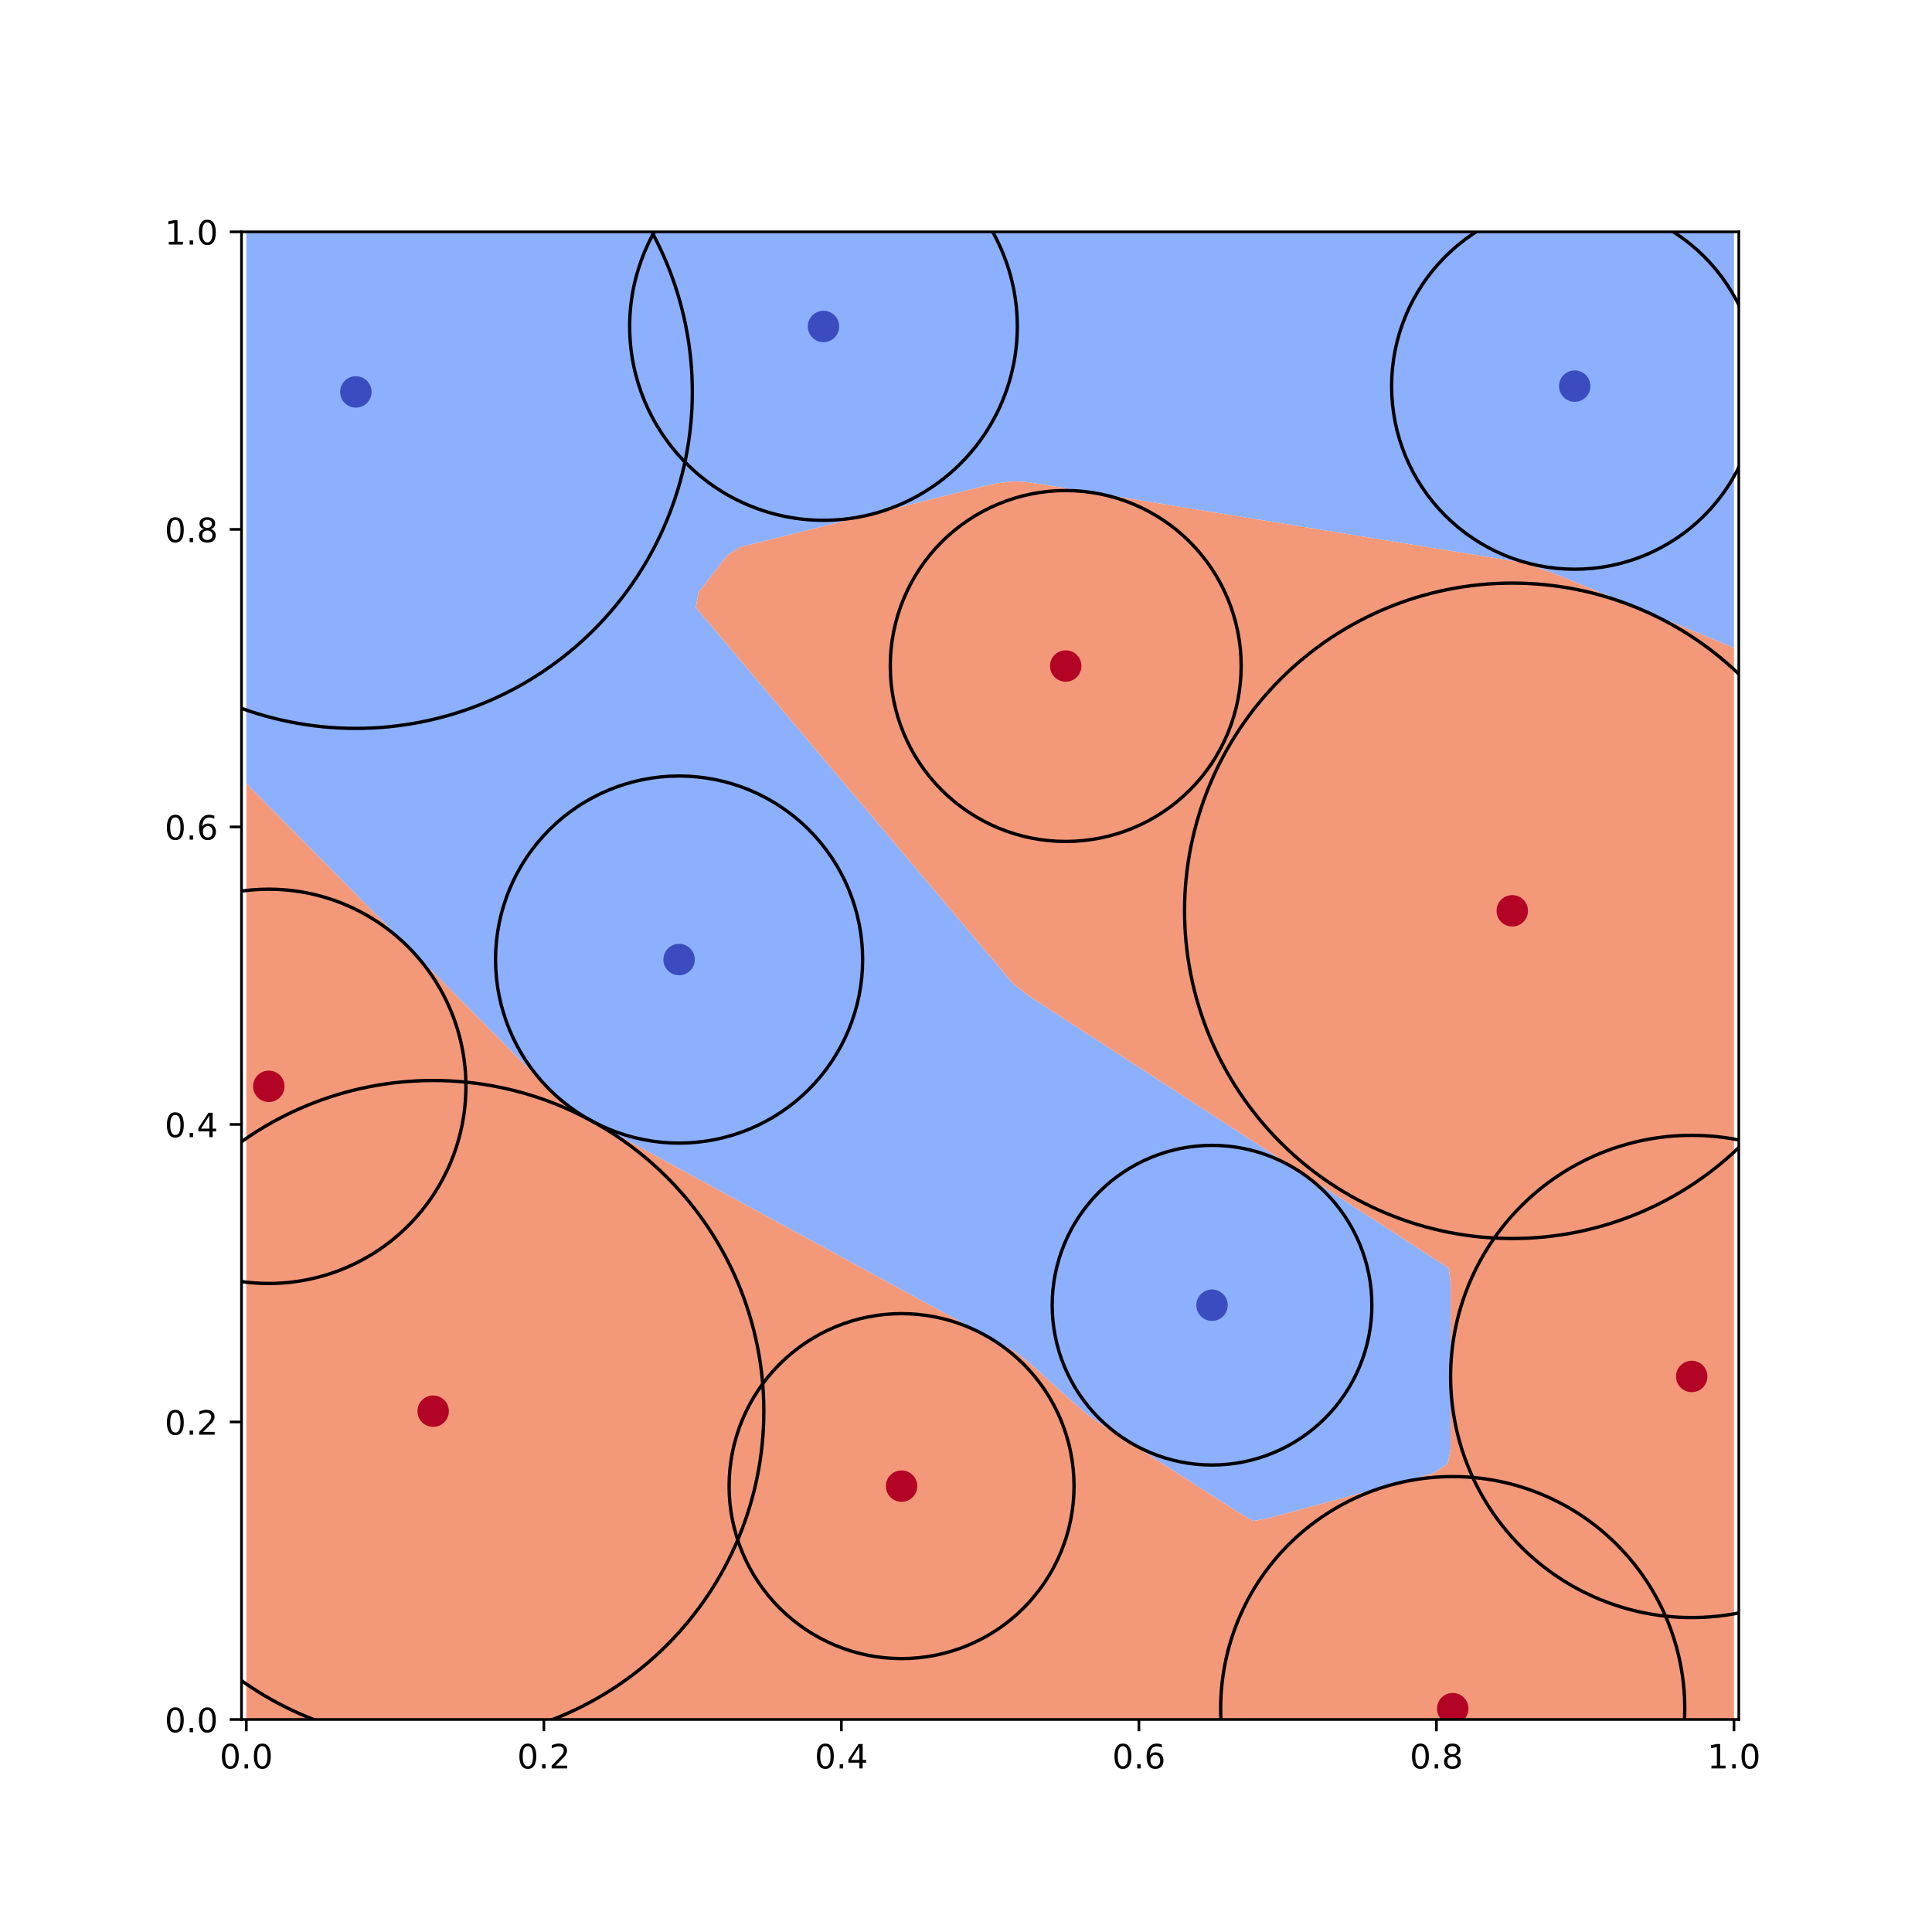 <?xml version="1.0" encoding="utf-8" standalone="no"?>
<!DOCTYPE svg PUBLIC "-//W3C//DTD SVG 1.1//EN"
  "http://www.w3.org/Graphics/SVG/1.1/DTD/svg11.dtd">
<!-- Created with matplotlib (http://matplotlib.org/) -->
<svg height="576pt" version="1.1" viewBox="0 0 576 576" width="576pt" xmlns="http://www.w3.org/2000/svg" xmlns:xlink="http://www.w3.org/1999/xlink">
 <defs>
  <style type="text/css">
*{stroke-linecap:butt;stroke-linejoin:round;}
  </style>
 </defs>
 <g id="figure_1">
  <g id="patch_1">
   <path d="M 0 576 
L 576 576 
L 576 0 
L 0 0 
z
" style="fill:#ffffff;"/>
  </g>
  <g id="axes_1">
   <g id="patch_2">
    <path d="M 72 512.64 
L 518.4 512.64 
L 518.4 69.12 
L 72 69.12 
z
" style="fill:#ffffff;"/>
   </g>
   <g id="PathCollection_1">
    <path clip-path="url(#pec9bdc4972)" d="M 369.12 450.835 
L 373.6 453.468 
L 378.08 452.66 
L 382.56 451.444 
L 387.04 450.228 
L 388.174 449.92 
L 391.52 449.012 
L 396 447.795 
L 400.48 446.579 
L 404.675 445.44 
L 404.96 445.363 
L 409.44 444.146 
L 413.92 442.93 
L 418.4 441.714 
L 421.176 440.96 
L 422.88 440.498 
L 427.36 439.187 
L 431.518 436.48 
L 431.84 435.333 
L 432.47 432 
L 432.472 427.52 
L 432.473 423.04 
L 432.475 418.56 
L 432.476 414.08 
L 432.478 409.6 
L 432.48 405.12 
L 432.481 400.64 
L 432.483 396.16 
L 432.484 391.68 
L 432.486 387.2 
L 432.488 382.72 
L 431.958 378.24 
L 431.84 378.039 
L 427.36 375.134 
L 425.24 373.76 
L 422.88 372.23 
L 418.4 369.325 
L 418.331 369.28 
L 413.92 366.42 
L 411.422 364.8 
L 409.44 363.515 
L 404.96 360.61 
L 404.513 360.32 
L 400.48 357.705 
L 397.604 355.84 
L 396 354.8 
L 391.52 351.895 
L 390.695 351.36 
L 387.04 348.99 
L 383.786 346.88 
L 382.56 346.085 
L 378.08 343.18 
L 376.877 342.4 
L 373.6 340.275 
L 369.968 337.92 
L 369.12 337.37 
L 364.64 334.465 
L 363.059 333.44 
L 360.16 331.56 
L 356.15 328.96 
L 355.68 328.655 
L 351.2 325.75 
L 349.241 324.48 
L 346.72 322.845 
L 342.332 320 
L 342.24 319.941 
L 337.76 317.036 
L 335.423 315.52 
L 333.28 314.131 
L 328.8 311.226 
L 328.514 311.04 
L 324.32 308.321 
L 321.605 306.56 
L 319.84 305.416 
L 315.36 302.511 
L 314.696 302.08 
L 310.88 299.606 
L 307.787 297.6 
L 306.4 296.701 
L 301.92 293.123 
L 301.917 293.12 
L 298.139 288.64 
L 297.44 287.811 
L 294.361 284.16 
L 292.96 282.499 
L 290.582 279.68 
L 288.48 277.187 
L 286.804 275.2 
L 284 271.875 
L 283.026 270.72 
L 279.52 266.563 
L 279.248 266.24 
L 275.47 261.76 
L 275.04 261.251 
L 271.691 257.28 
L 270.56 255.939 
L 267.913 252.8 
L 266.08 250.626 
L 264.135 248.32 
L 261.6 245.314 
L 260.357 243.84 
L 257.12 240.002 
L 256.578 239.36 
L 252.8 234.88 
L 252.64 234.69 
L 249.022 230.4 
L 248.16 229.378 
L 245.244 225.92 
L 243.68 224.066 
L 241.465 221.44 
L 239.2 218.754 
L 237.687 216.96 
L 234.72 213.442 
L 233.909 212.48 
L 230.24 208.129 
L 230.131 208 
L 226.353 203.52 
L 225.76 202.817 
L 222.574 199.04 
L 221.28 197.505 
L 218.796 194.56 
L 216.8 192.193 
L 215.018 190.08 
L 212.32 186.881 
L 211.24 185.6 
L 207.84 181.569 
L 207.461 181.12 
L 207.84 179.032 
L 208.243 176.64 
L 211.71 172.16 
L 212.32 171.372 
L 215.177 167.68 
L 216.8 165.583 
L 220.512 163.2 
L 221.28 162.971 
L 225.76 161.85 
L 230.24 160.728 
L 234.72 159.607 
L 238.263 158.72 
L 239.2 158.486 
L 243.68 157.364 
L 248.16 156.243 
L 252.64 155.121 
L 256.161 154.24 
L 257.12 154 
L 261.6 152.879 
L 266.08 151.757 
L 270.56 150.636 
L 274.059 149.76 
L 275.04 149.514 
L 279.52 148.393 
L 284 147.272 
L 288.48 146.15 
L 291.957 145.28 
L 292.96 145.029 
L 297.44 144.065 
L 301.92 143.503 
L 306.4 143.775 
L 310.88 144.452 
L 315.36 145.181 
L 315.968 145.28 
L 319.84 145.91 
L 324.32 146.639 
L 328.8 147.368 
L 333.28 148.097 
L 337.76 148.825 
L 342.24 149.554 
L 343.504 149.76 
L 346.72 150.283 
L 351.2 151.012 
L 355.68 151.741 
L 360.16 152.47 
L 364.64 153.199 
L 369.12 153.928 
L 371.04 154.24 
L 373.6 154.657 
L 378.08 155.385 
L 382.56 156.114 
L 387.04 156.843 
L 391.52 157.572 
L 396 158.301 
L 398.576 158.72 
L 400.48 159.03 
L 404.96 159.759 
L 409.44 160.488 
L 413.92 161.217 
L 418.4 161.945 
L 422.88 162.674 
L 426.111 163.2 
L 427.36 163.403 
L 431.84 164.132 
L 436.32 164.861 
L 440.8 165.59 
L 445.28 166.319 
L 449.76 167.048 
L 453.647 167.68 
L 454.24 167.865 
L 458.72 169.338 
L 463.2 170.966 
L 466.215 172.16 
L 467.68 172.766 
L 472.16 174.62 
L 476.64 176.474 
L 477.041 176.64 
L 481.12 178.328 
L 485.6 180.182 
L 487.867 181.12 
L 490.08 182.036 
L 494.56 183.89 
L 498.692 185.6 
L 499.04 185.744 
L 503.52 187.598 
L 508 189.452 
L 509.518 190.08 
L 512.48 191.306 
L 516.96 193.159 
L 516.96 190.08 
L 516.96 185.6 
L 516.96 181.12 
L 516.96 176.64 
L 516.96 172.16 
L 516.96 167.68 
L 516.96 163.2 
L 516.96 158.72 
L 516.96 154.24 
L 516.96 149.76 
L 516.96 145.28 
L 516.96 140.8 
L 516.96 136.32 
L 516.96 131.84 
L 516.96 127.36 
L 516.96 122.88 
L 516.96 118.4 
L 516.96 113.92 
L 516.96 109.44 
L 516.96 104.96 
L 516.96 100.48 
L 516.96 96 
L 516.96 91.52 
L 516.96 87.04 
L 516.96 82.56 
L 516.96 78.08 
L 516.96 73.6 
L 516.96 69.12 
L 512.48 69.12 
L 508 69.12 
L 503.52 69.12 
L 499.04 69.12 
L 494.56 69.12 
L 490.08 69.12 
L 485.6 69.12 
L 481.12 69.12 
L 476.64 69.12 
L 472.16 69.12 
L 467.68 69.12 
L 463.2 69.12 
L 458.72 69.12 
L 454.24 69.12 
L 449.76 69.12 
L 445.28 69.12 
L 440.8 69.12 
L 436.32 69.12 
L 431.84 69.12 
L 427.36 69.12 
L 422.88 69.12 
L 418.4 69.12 
L 413.92 69.12 
L 409.44 69.12 
L 404.96 69.12 
L 400.48 69.12 
L 396 69.12 
L 391.52 69.12 
L 387.04 69.12 
L 382.56 69.12 
L 378.08 69.12 
L 373.6 69.12 
L 369.12 69.12 
L 364.64 69.12 
L 360.16 69.12 
L 355.68 69.12 
L 351.2 69.12 
L 346.72 69.12 
L 342.24 69.12 
L 337.76 69.12 
L 333.28 69.12 
L 328.8 69.12 
L 324.32 69.12 
L 319.84 69.12 
L 315.36 69.12 
L 310.88 69.12 
L 306.4 69.12 
L 301.92 69.12 
L 297.44 69.12 
L 292.96 69.12 
L 288.48 69.12 
L 284 69.12 
L 279.52 69.12 
L 275.04 69.12 
L 270.56 69.12 
L 266.08 69.12 
L 261.6 69.12 
L 257.12 69.12 
L 252.64 69.12 
L 248.16 69.12 
L 243.68 69.12 
L 239.2 69.12 
L 234.72 69.12 
L 230.24 69.12 
L 225.76 69.12 
L 221.28 69.12 
L 216.8 69.12 
L 212.32 69.12 
L 207.84 69.12 
L 203.36 69.12 
L 198.88 69.12 
L 194.4 69.12 
L 189.92 69.12 
L 185.44 69.12 
L 180.96 69.12 
L 176.48 69.12 
L 172 69.12 
L 167.52 69.12 
L 163.04 69.12 
L 158.56 69.12 
L 154.08 69.12 
L 149.6 69.12 
L 145.12 69.12 
L 140.64 69.12 
L 136.16 69.12 
L 131.68 69.12 
L 127.2 69.12 
L 122.72 69.12 
L 118.24 69.12 
L 113.76 69.12 
L 109.28 69.12 
L 104.8 69.12 
L 100.32 69.12 
L 95.84 69.12 
L 91.36 69.12 
L 86.88 69.12 
L 82.4 69.12 
L 77.92 69.12 
L 73.44 69.12 
L 73.44 73.6 
L 73.44 78.08 
L 73.44 82.56 
L 73.44 87.04 
L 73.44 91.52 
L 73.44 96 
L 73.44 100.48 
L 73.44 104.96 
L 73.44 109.44 
L 73.44 113.92 
L 73.44 118.4 
L 73.44 122.88 
L 73.44 127.36 
L 73.44 131.84 
L 73.44 136.32 
L 73.44 140.8 
L 73.44 145.28 
L 73.44 149.76 
L 73.44 154.24 
L 73.44 158.72 
L 73.44 163.2 
L 73.44 167.68 
L 73.44 172.16 
L 73.44 176.64 
L 73.44 181.12 
L 73.44 185.6 
L 73.44 190.08 
L 73.44 194.56 
L 73.44 199.04 
L 73.44 203.52 
L 73.44 208 
L 73.44 212.48 
L 73.44 216.96 
L 73.44 221.44 
L 73.44 225.92 
L 73.44 230.4 
L 73.44 233.623 
L 74.686 234.88 
L 77.92 238.143 
L 79.126 239.36 
L 82.4 242.664 
L 83.565 243.84 
L 86.88 247.185 
L 88.005 248.32 
L 91.36 251.706 
L 92.444 252.8 
L 95.84 256.227 
L 96.884 257.28 
L 100.32 260.747 
L 101.323 261.76 
L 104.8 265.268 
L 105.763 266.24 
L 109.28 269.789 
L 110.202 270.72 
L 113.76 274.31 
L 114.642 275.2 
L 118.24 278.831 
L 119.082 279.68 
L 122.72 283.352 
L 123.521 284.16 
L 127.2 287.872 
L 127.961 288.64 
L 131.68 292.393 
L 132.4 293.12 
L 136.16 296.914 
L 136.84 297.6 
L 140.64 301.435 
L 141.279 302.08 
L 145.12 305.956 
L 145.719 306.56 
L 149.6 310.477 
L 150.158 311.04 
L 154.08 314.997 
L 154.598 315.52 
L 158.56 319.518 
L 159.037 320 
L 163.04 324.039 
L 163.477 324.48 
L 167.52 328.56 
L 168.143 328.96 
L 172 331.806 
L 175.001 333.44 
L 176.48 334.246 
L 180.96 336.685 
L 183.227 337.92 
L 185.44 339.125 
L 189.92 341.565 
L 191.454 342.4 
L 194.4 344.004 
L 198.88 346.444 
L 199.681 346.88 
L 203.36 348.884 
L 207.84 351.323 
L 207.907 351.36 
L 212.32 353.763 
L 216.134 355.84 
L 216.8 356.203 
L 221.28 358.643 
L 224.36 360.32 
L 225.76 361.082 
L 230.24 363.522 
L 232.587 364.8 
L 234.72 365.962 
L 239.2 368.401 
L 240.813 369.28 
L 243.68 370.841 
L 248.16 373.281 
L 249.04 373.76 
L 252.64 375.721 
L 257.12 378.16 
L 257.266 378.24 
L 261.6 380.6 
L 265.493 382.72 
L 266.08 383.04 
L 270.56 385.479 
L 273.72 387.2 
L 275.04 387.919 
L 279.52 390.359 
L 281.946 391.68 
L 284 392.799 
L 288.48 395.238 
L 290.173 396.16 
L 292.96 397.678 
L 297.44 400.118 
L 298.399 400.64 
L 301.92 402.557 
L 305.373 405.12 
L 306.4 405.88 
L 310.516 409.6 
L 310.88 409.929 
L 315.36 413.977 
L 315.479 414.08 
L 319.84 418.005 
L 320.605 418.56 
L 324.32 421.825 
L 326.14 423.04 
L 328.8 424.953 
L 332.799 427.52 
L 333.28 427.829 
L 337.76 430.705 
L 339.778 432 
L 342.24 433.58 
L 346.72 436.456 
L 346.757 436.48 
L 351.2 439.332 
L 353.737 440.96 
L 355.68 442.207 
L 360.16 445.083 
L 360.716 445.44 
L 364.64 447.959 
L 367.695 449.92 
z
" style="fill:#8db0fe;"/>
   </g>
   <g id="PathCollection_2">
    <path clip-path="url(#pec9bdc4972)" d="M 77.92 512.64 
L 82.4 512.64 
L 86.88 512.64 
L 91.36 512.64 
L 95.84 512.64 
L 100.32 512.64 
L 104.8 512.64 
L 109.28 512.64 
L 113.76 512.64 
L 118.24 512.64 
L 122.72 512.64 
L 127.2 512.64 
L 131.68 512.64 
L 136.16 512.64 
L 140.64 512.64 
L 145.12 512.64 
L 149.6 512.64 
L 154.08 512.64 
L 158.56 512.64 
L 163.04 512.64 
L 167.52 512.64 
L 172 512.64 
L 176.48 512.64 
L 180.96 512.64 
L 185.44 512.64 
L 189.92 512.64 
L 194.4 512.64 
L 198.88 512.64 
L 203.36 512.64 
L 207.84 512.64 
L 212.32 512.64 
L 216.8 512.64 
L 221.28 512.64 
L 225.76 512.64 
L 230.24 512.64 
L 234.72 512.64 
L 239.2 512.64 
L 243.68 512.64 
L 248.16 512.64 
L 252.64 512.64 
L 257.12 512.64 
L 261.6 512.64 
L 266.08 512.64 
L 270.56 512.64 
L 275.04 512.64 
L 279.52 512.64 
L 284 512.64 
L 288.48 512.64 
L 292.96 512.64 
L 297.44 512.64 
L 301.92 512.64 
L 306.4 512.64 
L 310.88 512.64 
L 315.36 512.64 
L 319.84 512.64 
L 324.32 512.64 
L 328.8 512.64 
L 333.28 512.64 
L 337.76 512.64 
L 342.24 512.64 
L 346.72 512.64 
L 351.2 512.64 
L 355.68 512.64 
L 360.16 512.64 
L 364.64 512.64 
L 369.12 512.64 
L 373.6 512.64 
L 378.08 512.64 
L 382.56 512.64 
L 387.04 512.64 
L 391.52 512.64 
L 396 512.64 
L 400.48 512.64 
L 404.96 512.64 
L 409.44 512.64 
L 413.92 512.64 
L 418.4 512.64 
L 422.88 512.64 
L 427.36 512.64 
L 431.84 512.64 
L 436.32 512.64 
L 440.8 512.64 
L 445.28 512.64 
L 449.76 512.64 
L 454.24 512.64 
L 458.72 512.64 
L 463.2 512.64 
L 467.68 512.64 
L 472.16 512.64 
L 476.64 512.64 
L 481.12 512.64 
L 485.6 512.64 
L 490.08 512.64 
L 494.56 512.64 
L 499.04 512.64 
L 503.52 512.64 
L 508 512.64 
L 512.48 512.64 
L 516.96 512.64 
L 516.96 508.16 
L 516.96 503.68 
L 516.96 499.2 
L 516.96 494.72 
L 516.96 490.24 
L 516.96 485.76 
L 516.96 481.28 
L 516.96 476.8 
L 516.96 472.32 
L 516.96 467.84 
L 516.96 463.36 
L 516.96 458.88 
L 516.96 454.4 
L 516.96 449.92 
L 516.96 445.44 
L 516.96 440.96 
L 516.96 436.48 
L 516.96 432 
L 516.96 427.52 
L 516.96 423.04 
L 516.96 418.56 
L 516.96 414.08 
L 516.96 409.6 
L 516.96 405.12 
L 516.96 400.64 
L 516.96 396.16 
L 516.96 391.68 
L 516.96 387.2 
L 516.96 382.72 
L 516.96 378.24 
L 516.96 373.76 
L 516.96 369.28 
L 516.96 364.8 
L 516.96 360.32 
L 516.96 355.84 
L 516.96 351.36 
L 516.96 346.88 
L 516.96 342.4 
L 516.96 337.92 
L 516.96 333.44 
L 516.96 328.96 
L 516.96 324.48 
L 516.96 320 
L 516.96 315.52 
L 516.96 311.04 
L 516.96 306.56 
L 516.96 302.08 
L 516.96 297.6 
L 516.96 293.12 
L 516.96 288.64 
L 516.96 284.16 
L 516.96 279.68 
L 516.96 275.2 
L 516.96 270.72 
L 516.96 266.24 
L 516.96 261.76 
L 516.96 257.28 
L 516.96 252.8 
L 516.96 248.32 
L 516.96 243.84 
L 516.96 239.36 
L 516.96 234.88 
L 516.96 230.4 
L 516.96 225.92 
L 516.96 221.44 
L 516.96 216.96 
L 516.96 212.48 
L 516.96 208 
L 516.96 203.52 
L 516.96 199.04 
L 516.96 194.56 
L 516.96 193.159 
L 512.48 191.306 
L 509.518 190.08 
L 508 189.452 
L 503.52 187.598 
L 499.04 185.744 
L 498.692 185.6 
L 494.56 183.89 
L 490.08 182.036 
L 487.867 181.12 
L 485.6 180.182 
L 481.12 178.328 
L 477.041 176.64 
L 476.64 176.474 
L 472.16 174.62 
L 467.68 172.766 
L 466.215 172.16 
L 463.2 170.966 
L 458.72 169.338 
L 454.24 167.865 
L 453.647 167.68 
L 449.76 167.048 
L 445.28 166.319 
L 440.8 165.59 
L 436.32 164.861 
L 431.84 164.132 
L 427.36 163.403 
L 426.111 163.2 
L 422.88 162.674 
L 418.4 161.945 
L 413.92 161.217 
L 409.44 160.488 
L 404.96 159.759 
L 400.48 159.03 
L 398.576 158.72 
L 396 158.301 
L 391.52 157.572 
L 387.04 156.843 
L 382.56 156.114 
L 378.08 155.385 
L 373.6 154.657 
L 371.04 154.24 
L 369.12 153.928 
L 364.64 153.199 
L 360.16 152.47 
L 355.68 151.741 
L 351.2 151.012 
L 346.72 150.283 
L 343.504 149.76 
L 342.24 149.554 
L 337.76 148.825 
L 333.28 148.097 
L 328.8 147.368 
L 324.32 146.639 
L 319.84 145.91 
L 315.968 145.28 
L 315.36 145.181 
L 310.88 144.452 
L 306.4 143.775 
L 301.92 143.503 
L 297.44 144.065 
L 292.96 145.029 
L 291.957 145.28 
L 288.48 146.15 
L 284 147.272 
L 279.52 148.393 
L 275.04 149.514 
L 274.059 149.76 
L 270.56 150.636 
L 266.08 151.757 
L 261.6 152.879 
L 257.12 154 
L 256.161 154.24 
L 252.64 155.121 
L 248.16 156.243 
L 243.68 157.364 
L 239.2 158.486 
L 238.263 158.72 
L 234.72 159.607 
L 230.24 160.728 
L 225.76 161.85 
L 221.28 162.971 
L 220.512 163.2 
L 216.8 165.583 
L 215.177 167.68 
L 212.32 171.372 
L 211.71 172.16 
L 208.243 176.64 
L 207.84 179.032 
L 207.461 181.12 
L 207.84 181.569 
L 211.24 185.6 
L 212.32 186.881 
L 215.018 190.08 
L 216.8 192.193 
L 218.796 194.56 
L 221.28 197.505 
L 222.574 199.04 
L 225.76 202.817 
L 226.353 203.52 
L 230.131 208 
L 230.24 208.129 
L 233.909 212.48 
L 234.72 213.442 
L 237.687 216.96 
L 239.2 218.754 
L 241.465 221.44 
L 243.68 224.066 
L 245.244 225.92 
L 248.16 229.378 
L 249.022 230.4 
L 252.64 234.69 
L 252.8 234.88 
L 256.578 239.36 
L 257.12 240.002 
L 260.357 243.84 
L 261.6 245.314 
L 264.135 248.32 
L 266.08 250.626 
L 267.913 252.8 
L 270.56 255.939 
L 271.691 257.28 
L 275.04 261.251 
L 275.47 261.76 
L 279.248 266.24 
L 279.52 266.563 
L 283.026 270.72 
L 284 271.875 
L 286.804 275.2 
L 288.48 277.187 
L 290.582 279.68 
L 292.96 282.499 
L 294.361 284.16 
L 297.44 287.811 
L 298.139 288.64 
L 301.917 293.12 
L 301.92 293.123 
L 306.4 296.701 
L 307.787 297.6 
L 310.88 299.606 
L 314.696 302.08 
L 315.36 302.511 
L 319.84 305.416 
L 321.605 306.56 
L 324.32 308.321 
L 328.514 311.04 
L 328.8 311.226 
L 333.28 314.131 
L 335.423 315.52 
L 337.76 317.036 
L 342.24 319.941 
L 342.332 320 
L 346.72 322.845 
L 349.241 324.48 
L 351.2 325.75 
L 355.68 328.655 
L 356.15 328.96 
L 360.16 331.56 
L 363.059 333.44 
L 364.64 334.465 
L 369.12 337.37 
L 369.968 337.92 
L 373.6 340.275 
L 376.877 342.4 
L 378.08 343.18 
L 382.56 346.085 
L 383.786 346.88 
L 387.04 348.99 
L 390.695 351.36 
L 391.52 351.895 
L 396 354.8 
L 397.604 355.84 
L 400.48 357.705 
L 404.513 360.32 
L 404.96 360.61 
L 409.44 363.515 
L 411.422 364.8 
L 413.92 366.42 
L 418.331 369.28 
L 418.4 369.325 
L 422.88 372.23 
L 425.24 373.76 
L 427.36 375.134 
L 431.84 378.039 
L 431.958 378.24 
L 432.488 382.72 
L 432.486 387.2 
L 432.484 391.68 
L 432.483 396.16 
L 432.481 400.64 
L 432.48 405.12 
L 432.478 409.6 
L 432.476 414.08 
L 432.475 418.56 
L 432.473 423.04 
L 432.472 427.52 
L 432.47 432 
L 431.84 435.333 
L 431.518 436.48 
L 427.36 439.187 
L 422.88 440.498 
L 421.176 440.96 
L 418.4 441.714 
L 413.92 442.93 
L 409.44 444.146 
L 404.96 445.363 
L 404.675 445.44 
L 400.48 446.579 
L 396 447.795 
L 391.52 449.012 
L 388.174 449.92 
L 387.04 450.228 
L 382.56 451.444 
L 378.08 452.66 
L 373.6 453.468 
L 369.12 450.835 
L 367.695 449.92 
L 364.64 447.959 
L 360.716 445.44 
L 360.16 445.083 
L 355.68 442.207 
L 353.737 440.96 
L 351.2 439.332 
L 346.757 436.48 
L 346.72 436.456 
L 342.24 433.58 
L 339.778 432 
L 337.76 430.705 
L 333.28 427.829 
L 332.799 427.52 
L 328.8 424.953 
L 326.14 423.04 
L 324.32 421.825 
L 320.605 418.56 
L 319.84 418.005 
L 315.479 414.08 
L 315.36 413.977 
L 310.88 409.929 
L 310.516 409.6 
L 306.4 405.88 
L 305.373 405.12 
L 301.92 402.557 
L 298.399 400.64 
L 297.44 400.118 
L 292.96 397.678 
L 290.173 396.16 
L 288.48 395.238 
L 284 392.799 
L 281.946 391.68 
L 279.52 390.359 
L 275.04 387.919 
L 273.72 387.2 
L 270.56 385.479 
L 266.08 383.04 
L 265.493 382.72 
L 261.6 380.6 
L 257.266 378.24 
L 257.12 378.16 
L 252.64 375.721 
L 249.04 373.76 
L 248.16 373.281 
L 243.68 370.841 
L 240.813 369.28 
L 239.2 368.401 
L 234.72 365.962 
L 232.587 364.8 
L 230.24 363.522 
L 225.76 361.082 
L 224.36 360.32 
L 221.28 358.643 
L 216.8 356.203 
L 216.134 355.84 
L 212.32 353.763 
L 207.907 351.36 
L 207.84 351.323 
L 203.36 348.884 
L 199.681 346.88 
L 198.88 346.444 
L 194.4 344.004 
L 191.454 342.4 
L 189.92 341.565 
L 185.44 339.125 
L 183.227 337.92 
L 180.96 336.685 
L 176.48 334.246 
L 175.001 333.44 
L 172 331.806 
L 168.143 328.96 
L 167.52 328.56 
L 163.477 324.48 
L 163.04 324.039 
L 159.037 320 
L 158.56 319.518 
L 154.598 315.52 
L 154.08 314.997 
L 150.158 311.04 
L 149.6 310.477 
L 145.719 306.56 
L 145.12 305.956 
L 141.279 302.08 
L 140.64 301.435 
L 136.84 297.6 
L 136.16 296.914 
L 132.4 293.12 
L 131.68 292.393 
L 127.961 288.64 
L 127.2 287.872 
L 123.521 284.16 
L 122.72 283.352 
L 119.082 279.68 
L 118.24 278.831 
L 114.642 275.2 
L 113.76 274.31 
L 110.202 270.72 
L 109.28 269.789 
L 105.763 266.24 
L 104.8 265.268 
L 101.323 261.76 
L 100.32 260.747 
L 96.884 257.28 
L 95.84 256.227 
L 92.444 252.8 
L 91.36 251.706 
L 88.005 248.32 
L 86.88 247.185 
L 83.565 243.84 
L 82.4 242.664 
L 79.126 239.36 
L 77.92 238.143 
L 74.686 234.88 
L 73.44 233.623 
L 73.44 234.88 
L 73.44 239.36 
L 73.44 243.84 
L 73.44 248.32 
L 73.44 252.8 
L 73.44 257.28 
L 73.44 261.76 
L 73.44 266.24 
L 73.44 270.72 
L 73.44 275.2 
L 73.44 279.68 
L 73.44 284.16 
L 73.44 288.64 
L 73.44 293.12 
L 73.44 297.6 
L 73.44 302.08 
L 73.44 306.56 
L 73.44 311.04 
L 73.44 315.52 
L 73.44 320 
L 73.44 324.48 
L 73.44 328.96 
L 73.44 333.44 
L 73.44 337.92 
L 73.44 342.4 
L 73.44 346.88 
L 73.44 351.36 
L 73.44 355.84 
L 73.44 360.32 
L 73.44 364.8 
L 73.44 369.28 
L 73.44 373.76 
L 73.44 378.24 
L 73.44 382.72 
L 73.44 387.2 
L 73.44 391.68 
L 73.44 396.16 
L 73.44 400.64 
L 73.44 405.12 
L 73.44 409.6 
L 73.44 414.08 
L 73.44 418.56 
L 73.44 423.04 
L 73.44 427.52 
L 73.44 432 
L 73.44 436.48 
L 73.44 440.96 
L 73.44 445.44 
L 73.44 449.92 
L 73.44 454.4 
L 73.44 458.88 
L 73.44 463.36 
L 73.44 467.84 
L 73.44 472.32 
L 73.44 476.8 
L 73.44 481.28 
L 73.44 485.76 
L 73.44 490.24 
L 73.44 494.72 
L 73.44 499.2 
L 73.44 503.68 
L 73.44 508.16 
L 73.44 512.64 
z
" style="fill:#f4987a;"/>
   </g>
   <g id="PathCollection_3">
    <defs>
     <path d="M 0 4.183 
C 1.109 4.183 2.174 3.743 2.958 2.958 
C 3.743 2.174 4.183 1.109 4.183 0 
C 4.183 -1.109 3.743 -2.174 2.958 -2.958 
C 2.174 -3.743 1.109 -4.183 0 -4.183 
C -1.109 -4.183 -2.174 -3.743 -2.958 -2.958 
C -3.743 -2.174 -4.183 -1.109 -4.183 0 
C -4.183 1.109 -3.743 2.174 -2.958 2.958 
C -2.174 3.743 -1.109 4.183 0 4.183 
z
" id="C0_0_9c17ad71db"/>
    </defs>
    <g clip-path="url(#pec9bdc4972)">
     <use style="fill:#b40426;stroke:#b40426;" x="317.73" xlink:href="#C0_0_9c17ad71db" y="198.562"/>
    </g>
    <g clip-path="url(#pec9bdc4972)">
     <use style="fill:#3b4cc0;stroke:#3b4cc0;" x="202.462" xlink:href="#C0_0_9c17ad71db" y="286.078"/>
    </g>
    <g clip-path="url(#pec9bdc4972)">
     <use style="fill:#3b4cc0;stroke:#3b4cc0;" x="469.48" xlink:href="#C0_0_9c17ad71db" y="115.116"/>
    </g>
    <g clip-path="url(#pec9bdc4972)">
     <use style="fill:#b40426;stroke:#b40426;" x="129.14" xlink:href="#C0_0_9c17ad71db" y="420.724"/>
    </g>
    <g clip-path="url(#pec9bdc4972)">
     <use style="fill:#3b4cc0;stroke:#3b4cc0;" x="361.348" xlink:href="#C0_0_9c17ad71db" y="389.125"/>
    </g>
    <g clip-path="url(#pec9bdc4972)">
     <use style="fill:#b40426;stroke:#b40426;" x="268.79" xlink:href="#C0_0_9c17ad71db" y="443.066"/>
    </g>
    <g clip-path="url(#pec9bdc4972)">
     <use style="fill:#3b4cc0;stroke:#3b4cc0;" x="245.513" xlink:href="#C0_0_9c17ad71db" y="97.335"/>
    </g>
    <g clip-path="url(#pec9bdc4972)">
     <use style="fill:#b40426;stroke:#b40426;" x="504.365" xlink:href="#C0_0_9c17ad71db" y="410.371"/>
    </g>
    <g clip-path="url(#pec9bdc4972)">
     <use style="fill:#b40426;stroke:#b40426;" x="450.863" xlink:href="#C0_0_9c17ad71db" y="271.545"/>
    </g>
    <g clip-path="url(#pec9bdc4972)">
     <use style="fill:#3b4cc0;stroke:#3b4cc0;" x="106.094" xlink:href="#C0_0_9c17ad71db" y="116.846"/>
    </g>
    <g clip-path="url(#pec9bdc4972)">
     <use style="fill:#b40426;stroke:#b40426;" x="80.137" xlink:href="#C0_0_9c17ad71db" y="323.876"/>
    </g>
    <g clip-path="url(#pec9bdc4972)">
     <use style="fill:#b40426;stroke:#b40426;" x="433.107" xlink:href="#C0_0_9c17ad71db" y="509.406"/>
    </g>
   </g>
   <g id="patch_3">
    <path clip-path="url(#pec9bdc4972)" d="M 317.73 250.87 
C 331.602 250.87 344.908 245.359 354.717 235.55 
C 364.526 225.74 370.038 212.434 370.038 198.562 
C 370.038 184.69 364.526 171.384 354.717 161.575 
C 344.908 151.766 331.602 146.254 317.73 146.254 
C 303.858 146.254 290.552 151.766 280.743 161.575 
C 270.933 171.384 265.422 184.69 265.422 198.562 
C 265.422 212.434 270.933 225.74 280.743 235.55 
C 290.552 245.359 303.858 250.87 317.73 250.87 
z
" style="fill:none;stroke:#000000;stroke-linejoin:miter;"/>
   </g>
   <g id="patch_4">
    <path clip-path="url(#pec9bdc4972)" d="M 202.462 340.8 
C 216.975 340.8 230.895 335.034 241.157 324.772 
C 251.419 314.51 257.185 300.59 257.185 286.078 
C 257.185 271.565 251.419 257.645 241.157 247.383 
C 230.895 237.121 216.975 231.355 202.462 231.355 
C 187.949 231.355 174.029 237.121 163.767 247.383 
C 153.505 257.645 147.74 271.565 147.74 286.078 
C 147.74 300.59 153.505 314.51 163.767 324.772 
C 174.029 335.034 187.949 340.8 202.462 340.8 
z
" style="fill:none;stroke:#000000;stroke-linejoin:miter;"/>
   </g>
   <g id="patch_5">
    <path clip-path="url(#pec9bdc4972)" d="M 469.48 169.708 
C 483.958 169.708 497.845 163.956 508.082 153.719 
C 518.32 143.481 524.072 129.594 524.072 115.116 
C 524.072 100.638 518.32 86.751 508.082 76.514 
C 497.845 66.276 483.958 60.524 469.48 60.524 
C 455.002 60.524 441.115 66.276 430.877 76.514 
C 420.64 86.751 414.888 100.638 414.888 115.116 
C 414.888 129.594 420.64 143.481 430.877 153.719 
C 441.115 163.956 455.002 169.708 469.48 169.708 
z
" style="fill:none;stroke:#000000;stroke-linejoin:miter;"/>
   </g>
   <g id="patch_6">
    <path clip-path="url(#pec9bdc4972)" d="M 129.14 519.311 
C 155.285 519.311 180.364 508.923 198.852 490.436 
C 217.339 471.948 227.727 446.869 227.727 420.724 
C 227.727 394.578 217.339 369.499 198.852 351.012 
C 180.364 332.524 155.285 322.136 129.14 322.136 
C 102.994 322.136 77.915 332.524 59.428 351.012 
C 40.94 369.499 30.552 394.578 30.552 420.724 
C 30.552 446.869 40.94 471.948 59.428 490.436 
C 77.915 508.923 102.994 519.311 129.14 519.311 
z
" style="fill:none;stroke:#000000;stroke-linejoin:miter;"/>
   </g>
   <g id="patch_7">
    <path clip-path="url(#pec9bdc4972)" d="M 361.348 436.779 
C 373.986 436.779 386.108 431.757 395.044 422.821 
C 403.981 413.885 409.002 401.763 409.002 389.125 
C 409.002 376.488 403.981 364.366 395.044 355.429 
C 386.108 346.493 373.986 341.472 361.348 341.472 
C 348.711 341.472 336.589 346.493 327.652 355.429 
C 318.716 364.366 313.695 376.488 313.695 389.125 
C 313.695 401.763 318.716 413.885 327.652 422.821 
C 336.589 431.757 348.711 436.779 361.348 436.779 
z
" style="fill:none;stroke:#000000;stroke-linejoin:miter;"/>
   </g>
   <g id="patch_8">
    <path clip-path="url(#pec9bdc4972)" d="M 268.79 494.486 
C 282.427 494.486 295.507 489.068 305.15 479.426 
C 314.792 469.783 320.21 456.703 320.21 443.066 
C 320.21 429.429 314.792 416.349 305.15 406.706 
C 295.507 397.064 282.427 391.646 268.79 391.646 
C 255.153 391.646 242.073 397.064 232.43 406.706 
C 222.788 416.349 217.37 429.429 217.37 443.066 
C 217.37 456.703 222.788 469.783 232.43 479.426 
C 242.073 489.068 255.153 494.486 268.79 494.486 
z
" style="fill:none;stroke:#000000;stroke-linejoin:miter;"/>
   </g>
   <g id="patch_9">
    <path clip-path="url(#pec9bdc4972)" d="M 245.513 155.122 
C 260.838 155.122 275.538 149.034 286.375 138.197 
C 297.212 127.36 303.3 112.661 303.3 97.335 
C 303.3 82.01 297.212 67.31 286.375 56.473 
C 275.538 45.637 260.838 39.548 245.513 39.548 
C 230.188 39.548 215.488 45.637 204.651 56.473 
C 193.814 67.31 187.726 82.01 187.726 97.335 
C 187.726 112.661 193.814 127.36 204.651 138.197 
C 215.488 149.034 230.188 155.122 245.513 155.122 
z
" style="fill:none;stroke:#000000;stroke-linejoin:miter;"/>
   </g>
   <g id="patch_10">
    <path clip-path="url(#pec9bdc4972)" d="M 504.365 482.259 
C 523.43 482.259 541.716 474.684 555.197 461.203 
C 568.678 447.723 576.253 429.436 576.253 410.371 
C 576.253 391.307 568.678 373.02 555.197 359.539 
C 541.716 346.058 523.43 338.484 504.365 338.484 
C 485.3 338.484 467.014 346.058 453.533 359.539 
C 440.052 373.02 432.478 391.307 432.478 410.371 
C 432.478 429.436 440.052 447.723 453.533 461.203 
C 467.014 474.684 485.3 482.259 504.365 482.259 
z
" style="fill:none;stroke:#000000;stroke-linejoin:miter;"/>
   </g>
   <g id="patch_11">
    <path clip-path="url(#pec9bdc4972)" d="M 450.863 369.248 
C 476.774 369.248 501.627 358.953 519.949 340.631 
C 538.271 322.309 548.566 297.456 548.566 271.545 
C 548.566 245.634 538.271 220.781 519.949 202.459 
C 501.627 184.137 476.774 173.842 450.863 173.842 
C 424.952 173.842 400.098 184.137 381.777 202.459 
C 363.455 220.781 353.16 245.634 353.16 271.545 
C 353.16 297.456 363.455 322.309 381.777 340.631 
C 400.098 358.953 424.952 369.248 450.863 369.248 
z
" style="fill:none;stroke:#000000;stroke-linejoin:miter;"/>
   </g>
   <g id="patch_12">
    <path clip-path="url(#pec9bdc4972)" d="M 106.094 217.161 
C 132.697 217.161 158.215 206.591 177.027 187.779 
C 195.839 168.968 206.409 143.45 206.409 116.846 
C 206.409 90.242 195.839 64.724 177.027 45.912 
C 158.215 27.1 132.697 16.53 106.094 16.53 
C 79.49 16.53 53.972 27.1 35.16 45.912 
C 16.348 64.724 5.778 90.242 5.778 116.846 
C 5.778 143.45 16.348 168.968 35.16 187.779 
C 53.972 206.591 79.49 217.161 106.094 217.161 
z
" style="fill:none;stroke:#000000;stroke-linejoin:miter;"/>
   </g>
   <g id="patch_13">
    <path clip-path="url(#pec9bdc4972)" d="M 80.137 382.647 
C 95.724 382.647 110.674 376.455 121.695 365.433 
C 132.716 354.412 138.909 339.462 138.909 323.876 
C 138.909 308.289 132.716 293.339 121.695 282.318 
C 110.674 271.297 95.724 265.105 80.137 265.105 
C 64.551 265.105 49.601 271.297 38.58 282.318 
C 27.559 293.339 21.366 308.289 21.366 323.876 
C 21.366 339.462 27.559 354.412 38.58 365.433 
C 49.601 376.455 64.551 382.647 80.137 382.647 
z
" style="fill:none;stroke:#000000;stroke-linejoin:miter;"/>
   </g>
   <g id="patch_14">
    <path clip-path="url(#pec9bdc4972)" d="M 433.107 578.586 
C 451.453 578.586 469.051 571.297 482.025 558.324 
C 494.998 545.351 502.287 527.753 502.287 509.406 
C 502.287 491.059 494.998 473.461 482.025 460.488 
C 469.051 447.515 451.453 440.225 433.107 440.225 
C 414.76 440.225 397.162 447.515 384.189 460.488 
C 371.215 473.461 363.926 491.059 363.926 509.406 
C 363.926 527.753 371.215 545.351 384.189 558.324 
C 397.162 571.297 414.76 578.586 433.107 578.586 
z
" style="fill:none;stroke:#000000;stroke-linejoin:miter;"/>
   </g>
   <g id="matplotlib.axis_1">
    <g id="xtick_1">
     <g id="line2d_1">
      <defs>
       <path d="M 0 0 
L 0 3.5 
" id="md4fbd4c9f8" style="stroke:#000000;stroke-width:0.8;"/>
      </defs>
      <g>
       <use style="stroke:#000000;stroke-width:0.8;" x="73.44" xlink:href="#md4fbd4c9f8" y="512.64"/>
      </g>
     </g>
     <g id="text_1">
      <!-- 0.0 -->
      <defs>
       <path d="M 31.781 66.406 
Q 24.172 66.406 20.328 58.906 
Q 16.5 51.422 16.5 36.375 
Q 16.5 21.391 20.328 13.891 
Q 24.172 6.391 31.781 6.391 
Q 39.453 6.391 43.281 13.891 
Q 47.125 21.391 47.125 36.375 
Q 47.125 51.422 43.281 58.906 
Q 39.453 66.406 31.781 66.406 
z
M 31.781 74.219 
Q 44.047 74.219 50.516 64.516 
Q 56.984 54.828 56.984 36.375 
Q 56.984 17.969 50.516 8.266 
Q 44.047 -1.422 31.781 -1.422 
Q 19.531 -1.422 13.062 8.266 
Q 6.594 17.969 6.594 36.375 
Q 6.594 54.828 13.062 64.516 
Q 19.531 74.219 31.781 74.219 
z
" id="DejaVuSans-30"/>
       <path d="M 10.688 12.406 
L 21 12.406 
L 21 0 
L 10.688 0 
z
" id="DejaVuSans-2e"/>
      </defs>
      <g transform="translate(65.488 527.238)scale(0.1 -0.1)">
       <use xlink:href="#DejaVuSans-30"/>
       <use x="63.623" xlink:href="#DejaVuSans-2e"/>
       <use x="95.41" xlink:href="#DejaVuSans-30"/>
      </g>
     </g>
    </g>
    <g id="xtick_2">
     <g id="line2d_2">
      <g>
       <use style="stroke:#000000;stroke-width:0.8;" x="162.144" xlink:href="#md4fbd4c9f8" y="512.64"/>
      </g>
     </g>
     <g id="text_2">
      <!-- 0.2 -->
      <defs>
       <path d="M 19.188 8.297 
L 53.609 8.297 
L 53.609 0 
L 7.328 0 
L 7.328 8.297 
Q 12.938 14.109 22.625 23.891 
Q 32.328 33.688 34.812 36.531 
Q 39.547 41.844 41.422 45.531 
Q 43.312 49.219 43.312 52.781 
Q 43.312 58.594 39.234 62.25 
Q 35.156 65.922 28.609 65.922 
Q 23.969 65.922 18.812 64.312 
Q 13.672 62.703 7.812 59.422 
L 7.812 69.391 
Q 13.766 71.781 18.938 73 
Q 24.125 74.219 28.422 74.219 
Q 39.75 74.219 46.484 68.547 
Q 53.219 62.891 53.219 53.422 
Q 53.219 48.922 51.531 44.891 
Q 49.859 40.875 45.406 35.406 
Q 44.188 33.984 37.641 27.219 
Q 31.109 20.453 19.188 8.297 
z
" id="DejaVuSans-32"/>
      </defs>
      <g transform="translate(154.192 527.238)scale(0.1 -0.1)">
       <use xlink:href="#DejaVuSans-30"/>
       <use x="63.623" xlink:href="#DejaVuSans-2e"/>
       <use x="95.41" xlink:href="#DejaVuSans-32"/>
      </g>
     </g>
    </g>
    <g id="xtick_3">
     <g id="line2d_3">
      <g>
       <use style="stroke:#000000;stroke-width:0.8;" x="250.848" xlink:href="#md4fbd4c9f8" y="512.64"/>
      </g>
     </g>
     <g id="text_3">
      <!-- 0.4 -->
      <defs>
       <path d="M 37.797 64.312 
L 12.891 25.391 
L 37.797 25.391 
z
M 35.203 72.906 
L 47.609 72.906 
L 47.609 25.391 
L 58.016 25.391 
L 58.016 17.188 
L 47.609 17.188 
L 47.609 0 
L 37.797 0 
L 37.797 17.188 
L 4.891 17.188 
L 4.891 26.703 
z
" id="DejaVuSans-34"/>
      </defs>
      <g transform="translate(242.896 527.238)scale(0.1 -0.1)">
       <use xlink:href="#DejaVuSans-30"/>
       <use x="63.623" xlink:href="#DejaVuSans-2e"/>
       <use x="95.41" xlink:href="#DejaVuSans-34"/>
      </g>
     </g>
    </g>
    <g id="xtick_4">
     <g id="line2d_4">
      <g>
       <use style="stroke:#000000;stroke-width:0.8;" x="339.552" xlink:href="#md4fbd4c9f8" y="512.64"/>
      </g>
     </g>
     <g id="text_4">
      <!-- 0.6 -->
      <defs>
       <path d="M 33.016 40.375 
Q 26.375 40.375 22.484 35.828 
Q 18.609 31.297 18.609 23.391 
Q 18.609 15.531 22.484 10.953 
Q 26.375 6.391 33.016 6.391 
Q 39.656 6.391 43.531 10.953 
Q 47.406 15.531 47.406 23.391 
Q 47.406 31.297 43.531 35.828 
Q 39.656 40.375 33.016 40.375 
z
M 52.594 71.297 
L 52.594 62.312 
Q 48.875 64.062 45.094 64.984 
Q 41.312 65.922 37.594 65.922 
Q 27.828 65.922 22.672 59.328 
Q 17.531 52.734 16.797 39.406 
Q 19.672 43.656 24.016 45.922 
Q 28.375 48.188 33.594 48.188 
Q 44.578 48.188 50.953 41.516 
Q 57.328 34.859 57.328 23.391 
Q 57.328 12.156 50.688 5.359 
Q 44.047 -1.422 33.016 -1.422 
Q 20.359 -1.422 13.672 8.266 
Q 6.984 17.969 6.984 36.375 
Q 6.984 53.656 15.188 63.938 
Q 23.391 74.219 37.203 74.219 
Q 40.922 74.219 44.703 73.484 
Q 48.484 72.75 52.594 71.297 
z
" id="DejaVuSans-36"/>
      </defs>
      <g transform="translate(331.6 527.238)scale(0.1 -0.1)">
       <use xlink:href="#DejaVuSans-30"/>
       <use x="63.623" xlink:href="#DejaVuSans-2e"/>
       <use x="95.41" xlink:href="#DejaVuSans-36"/>
      </g>
     </g>
    </g>
    <g id="xtick_5">
     <g id="line2d_5">
      <g>
       <use style="stroke:#000000;stroke-width:0.8;" x="428.256" xlink:href="#md4fbd4c9f8" y="512.64"/>
      </g>
     </g>
     <g id="text_5">
      <!-- 0.8 -->
      <defs>
       <path d="M 31.781 34.625 
Q 24.75 34.625 20.719 30.859 
Q 16.703 27.094 16.703 20.516 
Q 16.703 13.922 20.719 10.156 
Q 24.75 6.391 31.781 6.391 
Q 38.812 6.391 42.859 10.172 
Q 46.922 13.969 46.922 20.516 
Q 46.922 27.094 42.891 30.859 
Q 38.875 34.625 31.781 34.625 
z
M 21.922 38.812 
Q 15.578 40.375 12.031 44.719 
Q 8.5 49.078 8.5 55.328 
Q 8.5 64.062 14.719 69.141 
Q 20.953 74.219 31.781 74.219 
Q 42.672 74.219 48.875 69.141 
Q 55.078 64.062 55.078 55.328 
Q 55.078 49.078 51.531 44.719 
Q 48 40.375 41.703 38.812 
Q 48.828 37.156 52.797 32.312 
Q 56.781 27.484 56.781 20.516 
Q 56.781 9.906 50.312 4.234 
Q 43.844 -1.422 31.781 -1.422 
Q 19.734 -1.422 13.25 4.234 
Q 6.781 9.906 6.781 20.516 
Q 6.781 27.484 10.781 32.312 
Q 14.797 37.156 21.922 38.812 
z
M 18.312 54.391 
Q 18.312 48.734 21.844 45.562 
Q 25.391 42.391 31.781 42.391 
Q 38.141 42.391 41.719 45.562 
Q 45.312 48.734 45.312 54.391 
Q 45.312 60.062 41.719 63.234 
Q 38.141 66.406 31.781 66.406 
Q 25.391 66.406 21.844 63.234 
Q 18.312 60.062 18.312 54.391 
z
" id="DejaVuSans-38"/>
      </defs>
      <g transform="translate(420.304 527.238)scale(0.1 -0.1)">
       <use xlink:href="#DejaVuSans-30"/>
       <use x="63.623" xlink:href="#DejaVuSans-2e"/>
       <use x="95.41" xlink:href="#DejaVuSans-38"/>
      </g>
     </g>
    </g>
    <g id="xtick_6">
     <g id="line2d_6">
      <g>
       <use style="stroke:#000000;stroke-width:0.8;" x="516.96" xlink:href="#md4fbd4c9f8" y="512.64"/>
      </g>
     </g>
     <g id="text_6">
      <!-- 1.0 -->
      <defs>
       <path d="M 12.406 8.297 
L 28.516 8.297 
L 28.516 63.922 
L 10.984 60.406 
L 10.984 69.391 
L 28.422 72.906 
L 38.281 72.906 
L 38.281 8.297 
L 54.391 8.297 
L 54.391 0 
L 12.406 0 
z
" id="DejaVuSans-31"/>
      </defs>
      <g transform="translate(509.008 527.238)scale(0.1 -0.1)">
       <use xlink:href="#DejaVuSans-31"/>
       <use x="63.623" xlink:href="#DejaVuSans-2e"/>
       <use x="95.41" xlink:href="#DejaVuSans-30"/>
      </g>
     </g>
    </g>
   </g>
   <g id="matplotlib.axis_2">
    <g id="ytick_1">
     <g id="line2d_7">
      <defs>
       <path d="M 0 0 
L -3.5 0 
" id="m9a7392d26c" style="stroke:#000000;stroke-width:0.8;"/>
      </defs>
      <g>
       <use style="stroke:#000000;stroke-width:0.8;" x="72" xlink:href="#m9a7392d26c" y="512.64"/>
      </g>
     </g>
     <g id="text_7">
      <!-- 0.0 -->
      <g transform="translate(49.097 516.439)scale(0.1 -0.1)">
       <use xlink:href="#DejaVuSans-30"/>
       <use x="63.623" xlink:href="#DejaVuSans-2e"/>
       <use x="95.41" xlink:href="#DejaVuSans-30"/>
      </g>
     </g>
    </g>
    <g id="ytick_2">
     <g id="line2d_8">
      <g>
       <use style="stroke:#000000;stroke-width:0.8;" x="72" xlink:href="#m9a7392d26c" y="423.936"/>
      </g>
     </g>
     <g id="text_8">
      <!-- 0.2 -->
      <g transform="translate(49.097 427.735)scale(0.1 -0.1)">
       <use xlink:href="#DejaVuSans-30"/>
       <use x="63.623" xlink:href="#DejaVuSans-2e"/>
       <use x="95.41" xlink:href="#DejaVuSans-32"/>
      </g>
     </g>
    </g>
    <g id="ytick_3">
     <g id="line2d_9">
      <g>
       <use style="stroke:#000000;stroke-width:0.8;" x="72" xlink:href="#m9a7392d26c" y="335.232"/>
      </g>
     </g>
     <g id="text_9">
      <!-- 0.4 -->
      <g transform="translate(49.097 339.031)scale(0.1 -0.1)">
       <use xlink:href="#DejaVuSans-30"/>
       <use x="63.623" xlink:href="#DejaVuSans-2e"/>
       <use x="95.41" xlink:href="#DejaVuSans-34"/>
      </g>
     </g>
    </g>
    <g id="ytick_4">
     <g id="line2d_10">
      <g>
       <use style="stroke:#000000;stroke-width:0.8;" x="72" xlink:href="#m9a7392d26c" y="246.528"/>
      </g>
     </g>
     <g id="text_10">
      <!-- 0.6 -->
      <g transform="translate(49.097 250.327)scale(0.1 -0.1)">
       <use xlink:href="#DejaVuSans-30"/>
       <use x="63.623" xlink:href="#DejaVuSans-2e"/>
       <use x="95.41" xlink:href="#DejaVuSans-36"/>
      </g>
     </g>
    </g>
    <g id="ytick_5">
     <g id="line2d_11">
      <g>
       <use style="stroke:#000000;stroke-width:0.8;" x="72" xlink:href="#m9a7392d26c" y="157.824"/>
      </g>
     </g>
     <g id="text_11">
      <!-- 0.8 -->
      <g transform="translate(49.097 161.623)scale(0.1 -0.1)">
       <use xlink:href="#DejaVuSans-30"/>
       <use x="63.623" xlink:href="#DejaVuSans-2e"/>
       <use x="95.41" xlink:href="#DejaVuSans-38"/>
      </g>
     </g>
    </g>
    <g id="ytick_6">
     <g id="line2d_12">
      <g>
       <use style="stroke:#000000;stroke-width:0.8;" x="72" xlink:href="#m9a7392d26c" y="69.12"/>
      </g>
     </g>
     <g id="text_12">
      <!-- 1.0 -->
      <g transform="translate(49.097 72.919)scale(0.1 -0.1)">
       <use xlink:href="#DejaVuSans-31"/>
       <use x="63.623" xlink:href="#DejaVuSans-2e"/>
       <use x="95.41" xlink:href="#DejaVuSans-30"/>
      </g>
     </g>
    </g>
   </g>
   <g id="patch_15">
    <path d="M 72 512.64 
L 72 69.12 
" style="fill:none;stroke:#000000;stroke-linecap:square;stroke-linejoin:miter;stroke-width:0.8;"/>
   </g>
   <g id="patch_16">
    <path d="M 518.4 512.64 
L 518.4 69.12 
" style="fill:none;stroke:#000000;stroke-linecap:square;stroke-linejoin:miter;stroke-width:0.8;"/>
   </g>
   <g id="patch_17">
    <path d="M 72 512.64 
L 518.4 512.64 
" style="fill:none;stroke:#000000;stroke-linecap:square;stroke-linejoin:miter;stroke-width:0.8;"/>
   </g>
   <g id="patch_18">
    <path d="M 72 69.12 
L 518.4 69.12 
" style="fill:none;stroke:#000000;stroke-linecap:square;stroke-linejoin:miter;stroke-width:0.8;"/>
   </g>
  </g>
 </g>
 <defs>
  <clipPath id="pec9bdc4972">
   <rect height="443.52" width="446.4" x="72" y="69.12"/>
  </clipPath>
 </defs>
</svg>
